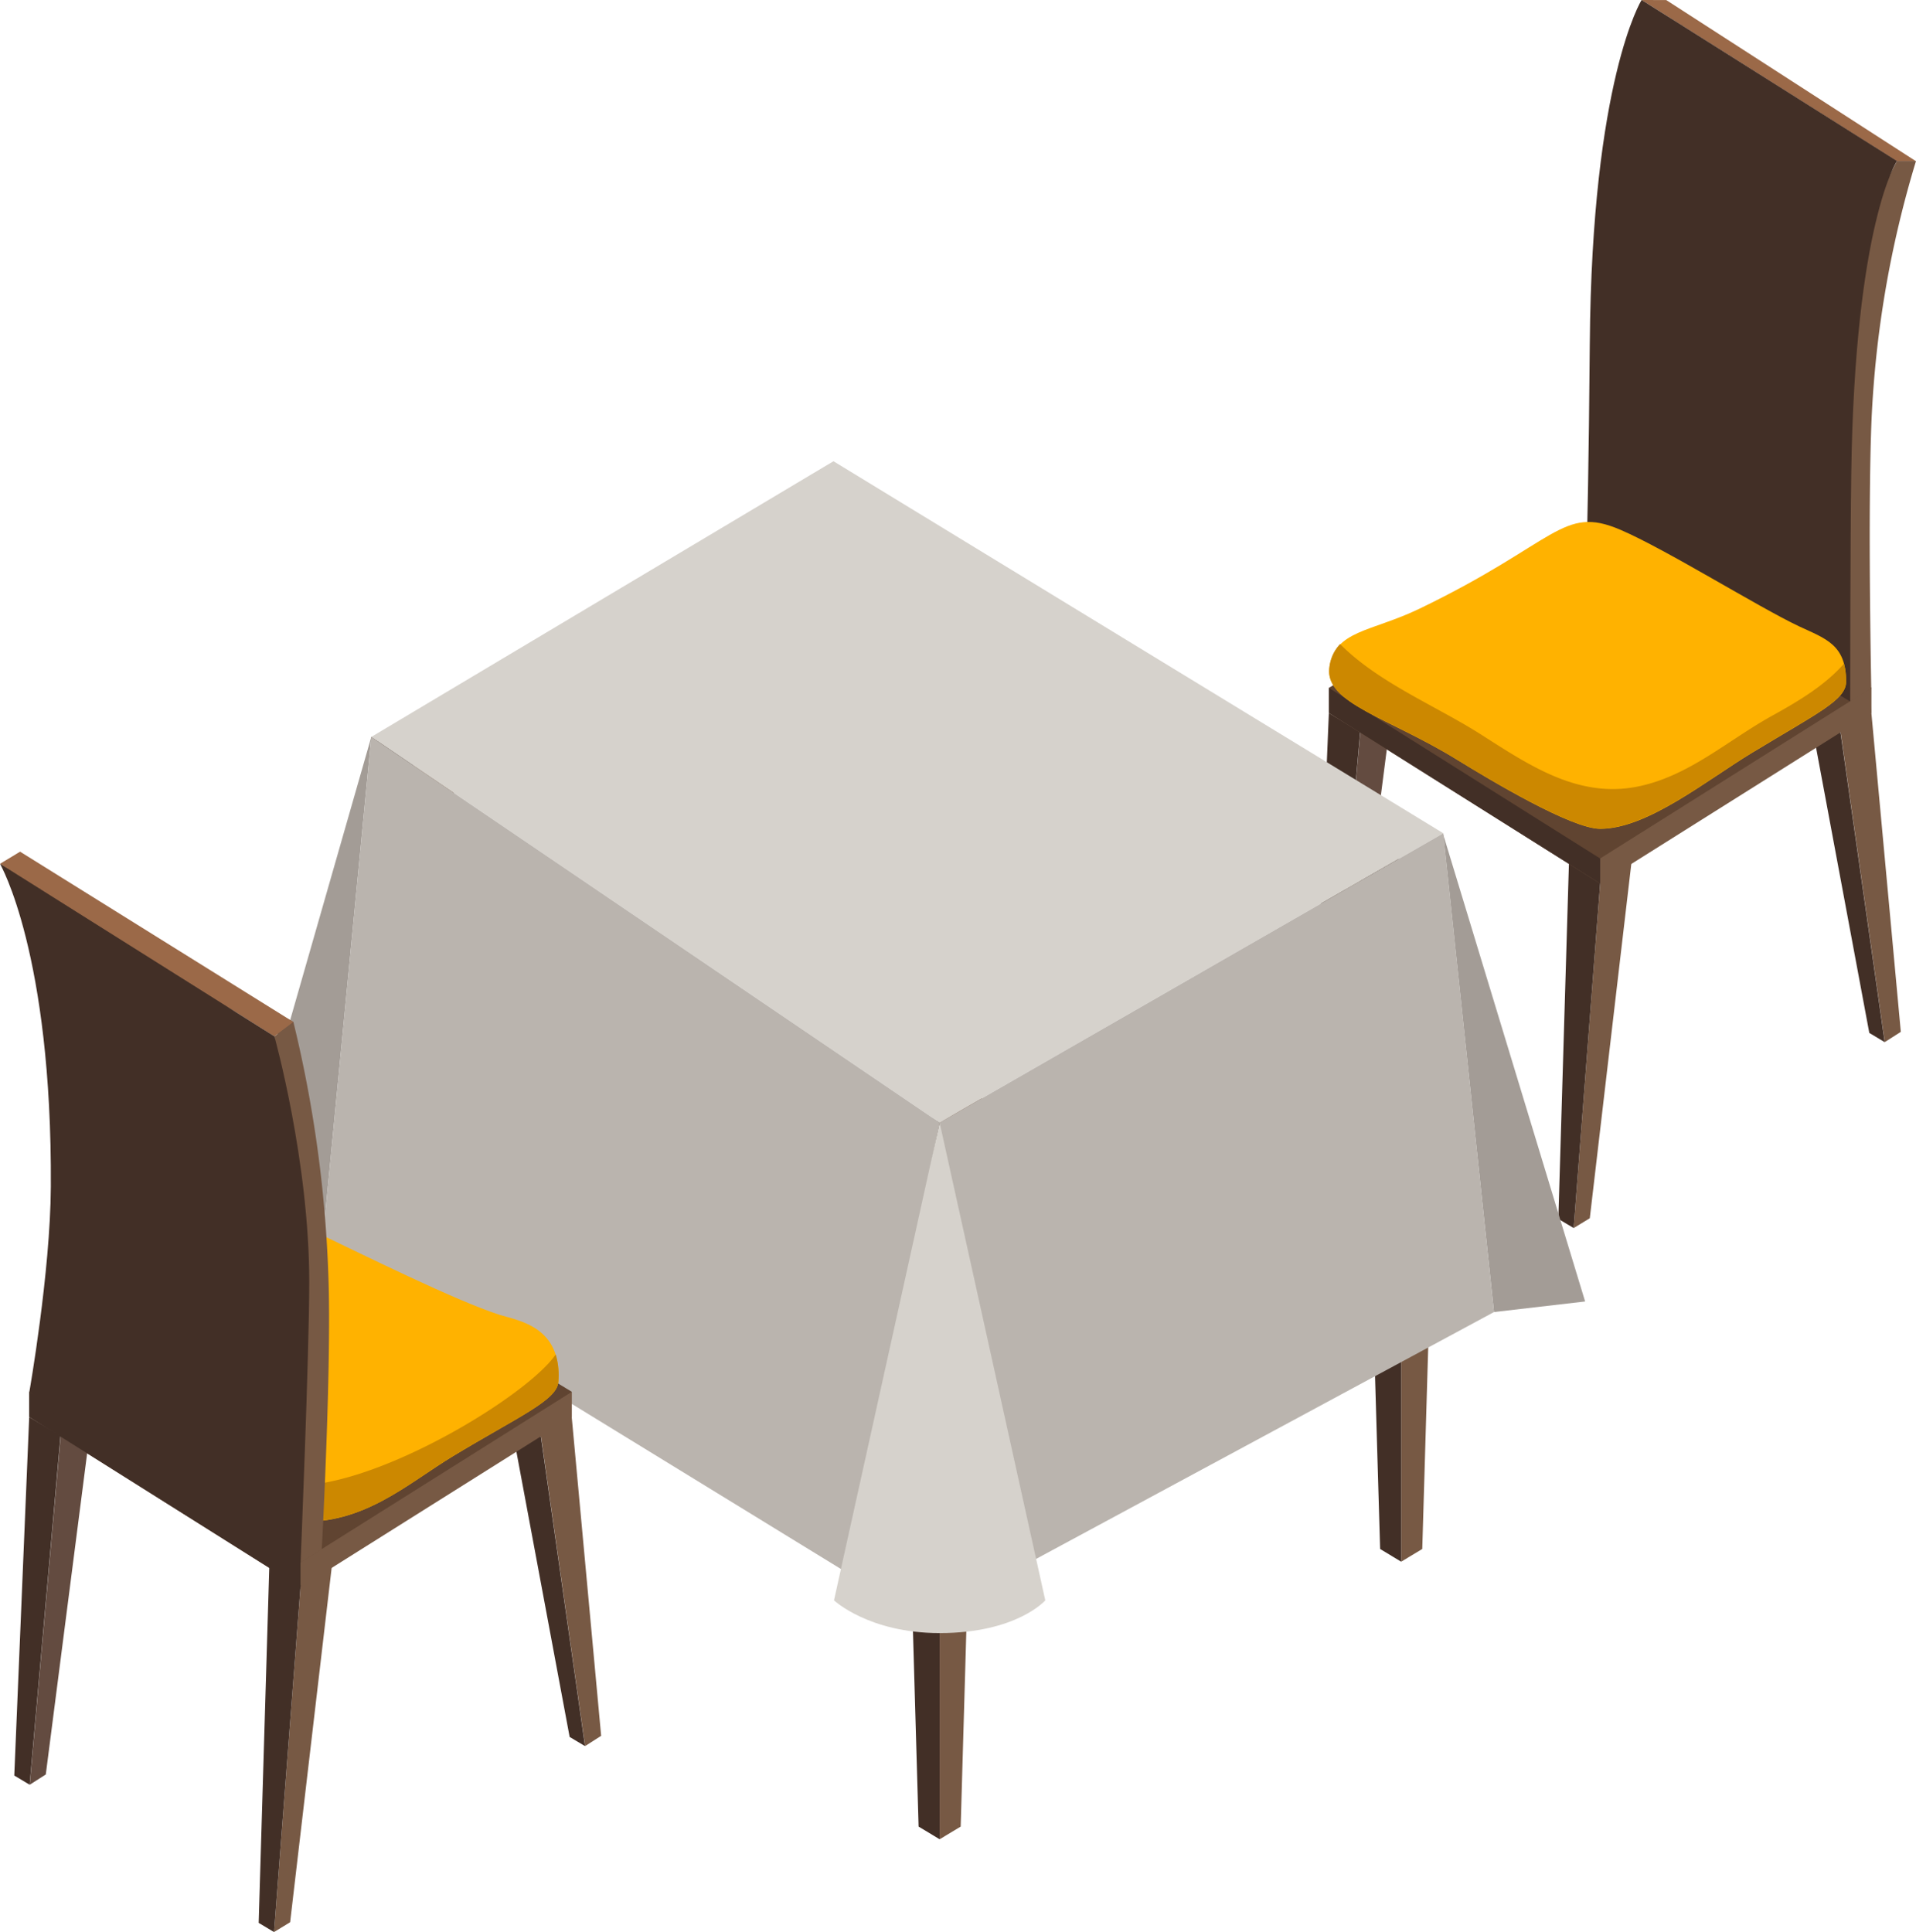<svg xmlns="http://www.w3.org/2000/svg" viewBox="0 0 356.94 359.95"><defs><style>.cls-1{fill:#634b40;}.cls-2{fill:#422f26;}.cls-3{fill:#775944;}.cls-4{fill:#604431;}.cls-5{fill:#9b6948;}.cls-6{fill:#ffb200;}.cls-7{fill:#c80;}.cls-8{fill:#a39c96;}.cls-9{fill:#d6d2cc;}.cls-10{fill:#bab4ae;}</style></defs><title>Asset 32</title><g id="Layer_2" data-name="Layer 2"><g id="_ÎÓÈ_3" data-name="—ÎÓÈ_3"><polygon class="cls-1" points="250.65 199.43 247.66 201.34 253.41 136.34 259.24 132.72 250.65 199.43"/><polygon class="cls-2" points="253.39 136.34 247.56 132.84 244.78 199.64 247.64 201.34 253.39 136.34"/><polygon class="cls-3" points="296.17 226.96 293.17 228.79 298.13 164.17 303.95 160.54 296.17 226.96"/><polygon class="cls-2" points="298.13 164.17 292.29 160.67 290.31 227.09 293.17 228.79 298.13 164.17"/><polygon class="cls-3" points="354.11 192.24 351.12 194.15 342.6 134.31 348.43 130.69 354.11 192.24"/><polygon class="cls-2" points="342.57 134.31 336.74 130.81 348.24 192.44 351.1 194.15 342.57 134.31"/><polygon class="cls-3" points="348.64 132.82 298.1 164.61 247.56 132.82 247.56 128.15 348.64 128.15 348.64 132.82"/><polygon class="cls-2" points="298.1 164.61 247.56 132.82 247.56 128.15 298.1 154.38 298.1 164.61"/><polygon class="cls-4" points="348.64 128.15 298.1 159.94 247.56 128.15 298.1 97.5 348.64 128.15"/><polygon class="cls-5" points="356.94 30.04 353.39 30.04 305.83 0 310.41 0.01 356.94 30.04"/><path class="cls-3" d="M348.61,128.26l-3.93,2.43s-9.82-46.8-8.19-59.87C337.93,59.25,353.4,30,353.4,30h3.54a195.4,195.4,0,0,0-8.29,48.36C347.93,95.91,348.61,128.26,348.61,128.26Z"/><path class="cls-2" d="M344.68,130.69s0-29.23.2-42.51C345.55,41.54,353.4,30,353.4,30L313.31,4.71V4.59l-.09.06-3.63-2.28h0L306.07.15h0L305.82,0s-9.27,14.84-9.65,64c-.17,22.36-.52,35.9-.52,35.9l0,1.24,45.78,28.39-.11-3.5.14,2.71Z"/><path class="cls-6" d="M343.92,127c0,3.44-5.36,5.87-17.46,13.21-8.45,5.11-19.58,14.23-28.36,14.2-5.34,0-20.39-9-26.7-12.89-12.68-7.82-24.61-10.49-23.74-17.12.93-7,7.77-6.65,16.79-11C290.13,101,291,94.05,301.85,98.69c8.53,3.65,25.61,14.36,33.31,18C340.1,119,343.92,120.07,343.92,127Z"/><path class="cls-7" d="M330.13,133.35c-8.29,4.59-15.47,11.24-25,13.18-11.15,2.27-20.3-4-29.29-9.73-8.54-5.42-19-9.58-26.19-16.81a7.52,7.52,0,0,0-2,4.38c-.87,6.63,11.06,9.3,23.74,17.12,6.31,3.88,21.36,12.87,26.7,12.89,8.78,0,19.91-9.09,28.36-14.2,12.1-7.34,17.46-9.77,17.46-13.21a12.87,12.87,0,0,0-.39-3.32C340,127.64,335.31,130.49,330.13,133.35Z"/><polygon class="cls-3" points="80.94 277.11 77.02 279.48 77.02 142.03 84.86 137.29 80.94 277.11"/><polygon class="cls-2" points="77.02 142.03 69.17 137.29 73.09 277.11 77.02 279.48 77.02 142.03"/><polygon class="cls-3" points="264.96 288.58 261.03 290.95 261.03 160.26 268.88 155.52 264.96 288.58"/><polygon class="cls-2" points="261.03 160.26 253.19 155.52 257.11 288.58 261.03 290.95 261.03 160.26"/><polygon class="cls-3" points="178.97 340.3 175.05 342.66 175.05 209.15 182.9 204.41 178.97 340.3"/><polygon class="cls-2" points="175.05 209.15 167.2 204.41 171.13 340.3 175.05 342.66 175.05 209.15"/><polygon class="cls-8" points="69.17 137.29 42.95 228.8 59.93 232.97 69.17 137.29"/><polygon class="cls-8" points="268.88 155.52 278.32 244.44 295.3 242.47 268.88 155.52"/><polygon class="cls-9" points="268.88 155.24 175.05 209.15 69.17 137.29 155.27 85.93 268.88 155.24"/><polygon class="cls-10" points="175.05 209.15 157.67 292.93 59.93 232.97 69.17 137.29 175.05 209.15"/><polygon class="cls-10" points="278.32 244.44 178.72 298.14 175.05 209.15 268.88 155.24 278.32 244.44"/><path class="cls-9" d="M175.05,209.15l-19.68,89s6.49,6.1,19.68,6.1c14.38,0,19.68-6.1,19.68-6.1Z"/><polygon class="cls-3" points="111.99 323.39 109 325.3 100.48 265.47 106.31 261.84 111.99 323.39"/><polygon class="cls-2" points="100.45 265.47 94.62 261.97 106.12 323.6 108.98 325.3 100.45 265.47"/><polygon class="cls-3" points="106.53 263.97 55.98 295.76 5.44 263.97 5.44 259.3 106.53 259.3 106.53 263.97"/><polygon class="cls-4" points="106.53 259.3 55.98 291.09 5.44 259.3 55.98 228.65 106.53 259.3"/><path class="cls-6" d="M104,257.49c-.25,3.43-7.57,6.51-19.67,13.84-8.45,5.12-16.64,12.8-29,12.14-5.33-.28-19.24-11.14-25.55-15-12.68-7.81-17.4-7.69-18.47-14.29-1-6,1.94-7.37,9.87-11,9.13-4.2,28.11-18.21,37.87-13.53,8.36,4,25.88,12.69,34,15.3C96.75,246.08,104.76,247.22,104,257.49Z"/><path class="cls-7" d="M48.19,275c-16.37-11-37.43-18.92-33.29-28.72-3.13,1.93-4.21,3.87-3.57,7.87,1.07,6.6,5.79,6.48,18.47,14.29,6.31,3.89,20.22,14.75,25.55,15,12.35.66,20.54-7,29-12.14,12.1-7.33,19.42-10.41,19.67-13.84a13.56,13.56,0,0,0-.5-5.12C97.47,261.29,60.22,283.08,48.19,275Z"/><polygon class="cls-1" points="8.53 330.59 5.54 332.5 11.3 267.5 17.12 263.88 8.53 330.59"/><polygon class="cls-2" points="11.27 267.5 5.44 264 2.66 330.79 5.52 332.5 11.27 267.5"/><polygon class="cls-3" points="54.05 358.12 51.05 359.95 56.01 295.32 61.83 291.7 54.05 358.12"/><polygon class="cls-2" points="56.01 295.32 50.17 291.82 48.19 358.24 51.05 359.95 56.01 295.32"/><polygon class="cls-2" points="55.98 295.76 5.44 263.97 5.44 259.3 55.98 285.54 55.98 295.76"/><polyline class="cls-3" points="3.28 166.82 0.24 161.09 54.66 190.39 54.53 194.15"/><polygon class="cls-5" points="54.66 190.4 51.11 193.09 0 160.93 3.74 158.67 54.66 190.4"/><path class="cls-3" d="M59.94,288.66,56,291.09l-4.88-98,3.54-2.69a233.08,233.08,0,0,1,6.6,50.35C61.6,258.26,59.94,288.66,59.94,288.66Z"/><path class="cls-2" d="M56,291.09s1.61-39,1.61-52.24c0-22.59-6.49-45.77-6.49-45.77L7.49,165.64v-.12l-.09.06L3.77,163.3h0L.24,161.08h0L0,160.94s9.72,16.68,9.47,60.16c-.09,16-4,38.2-4,38.2l1.55,1,0,1.24L52.79,289.9l-.11-3.5.15,2.71Z"/></g></g></svg>